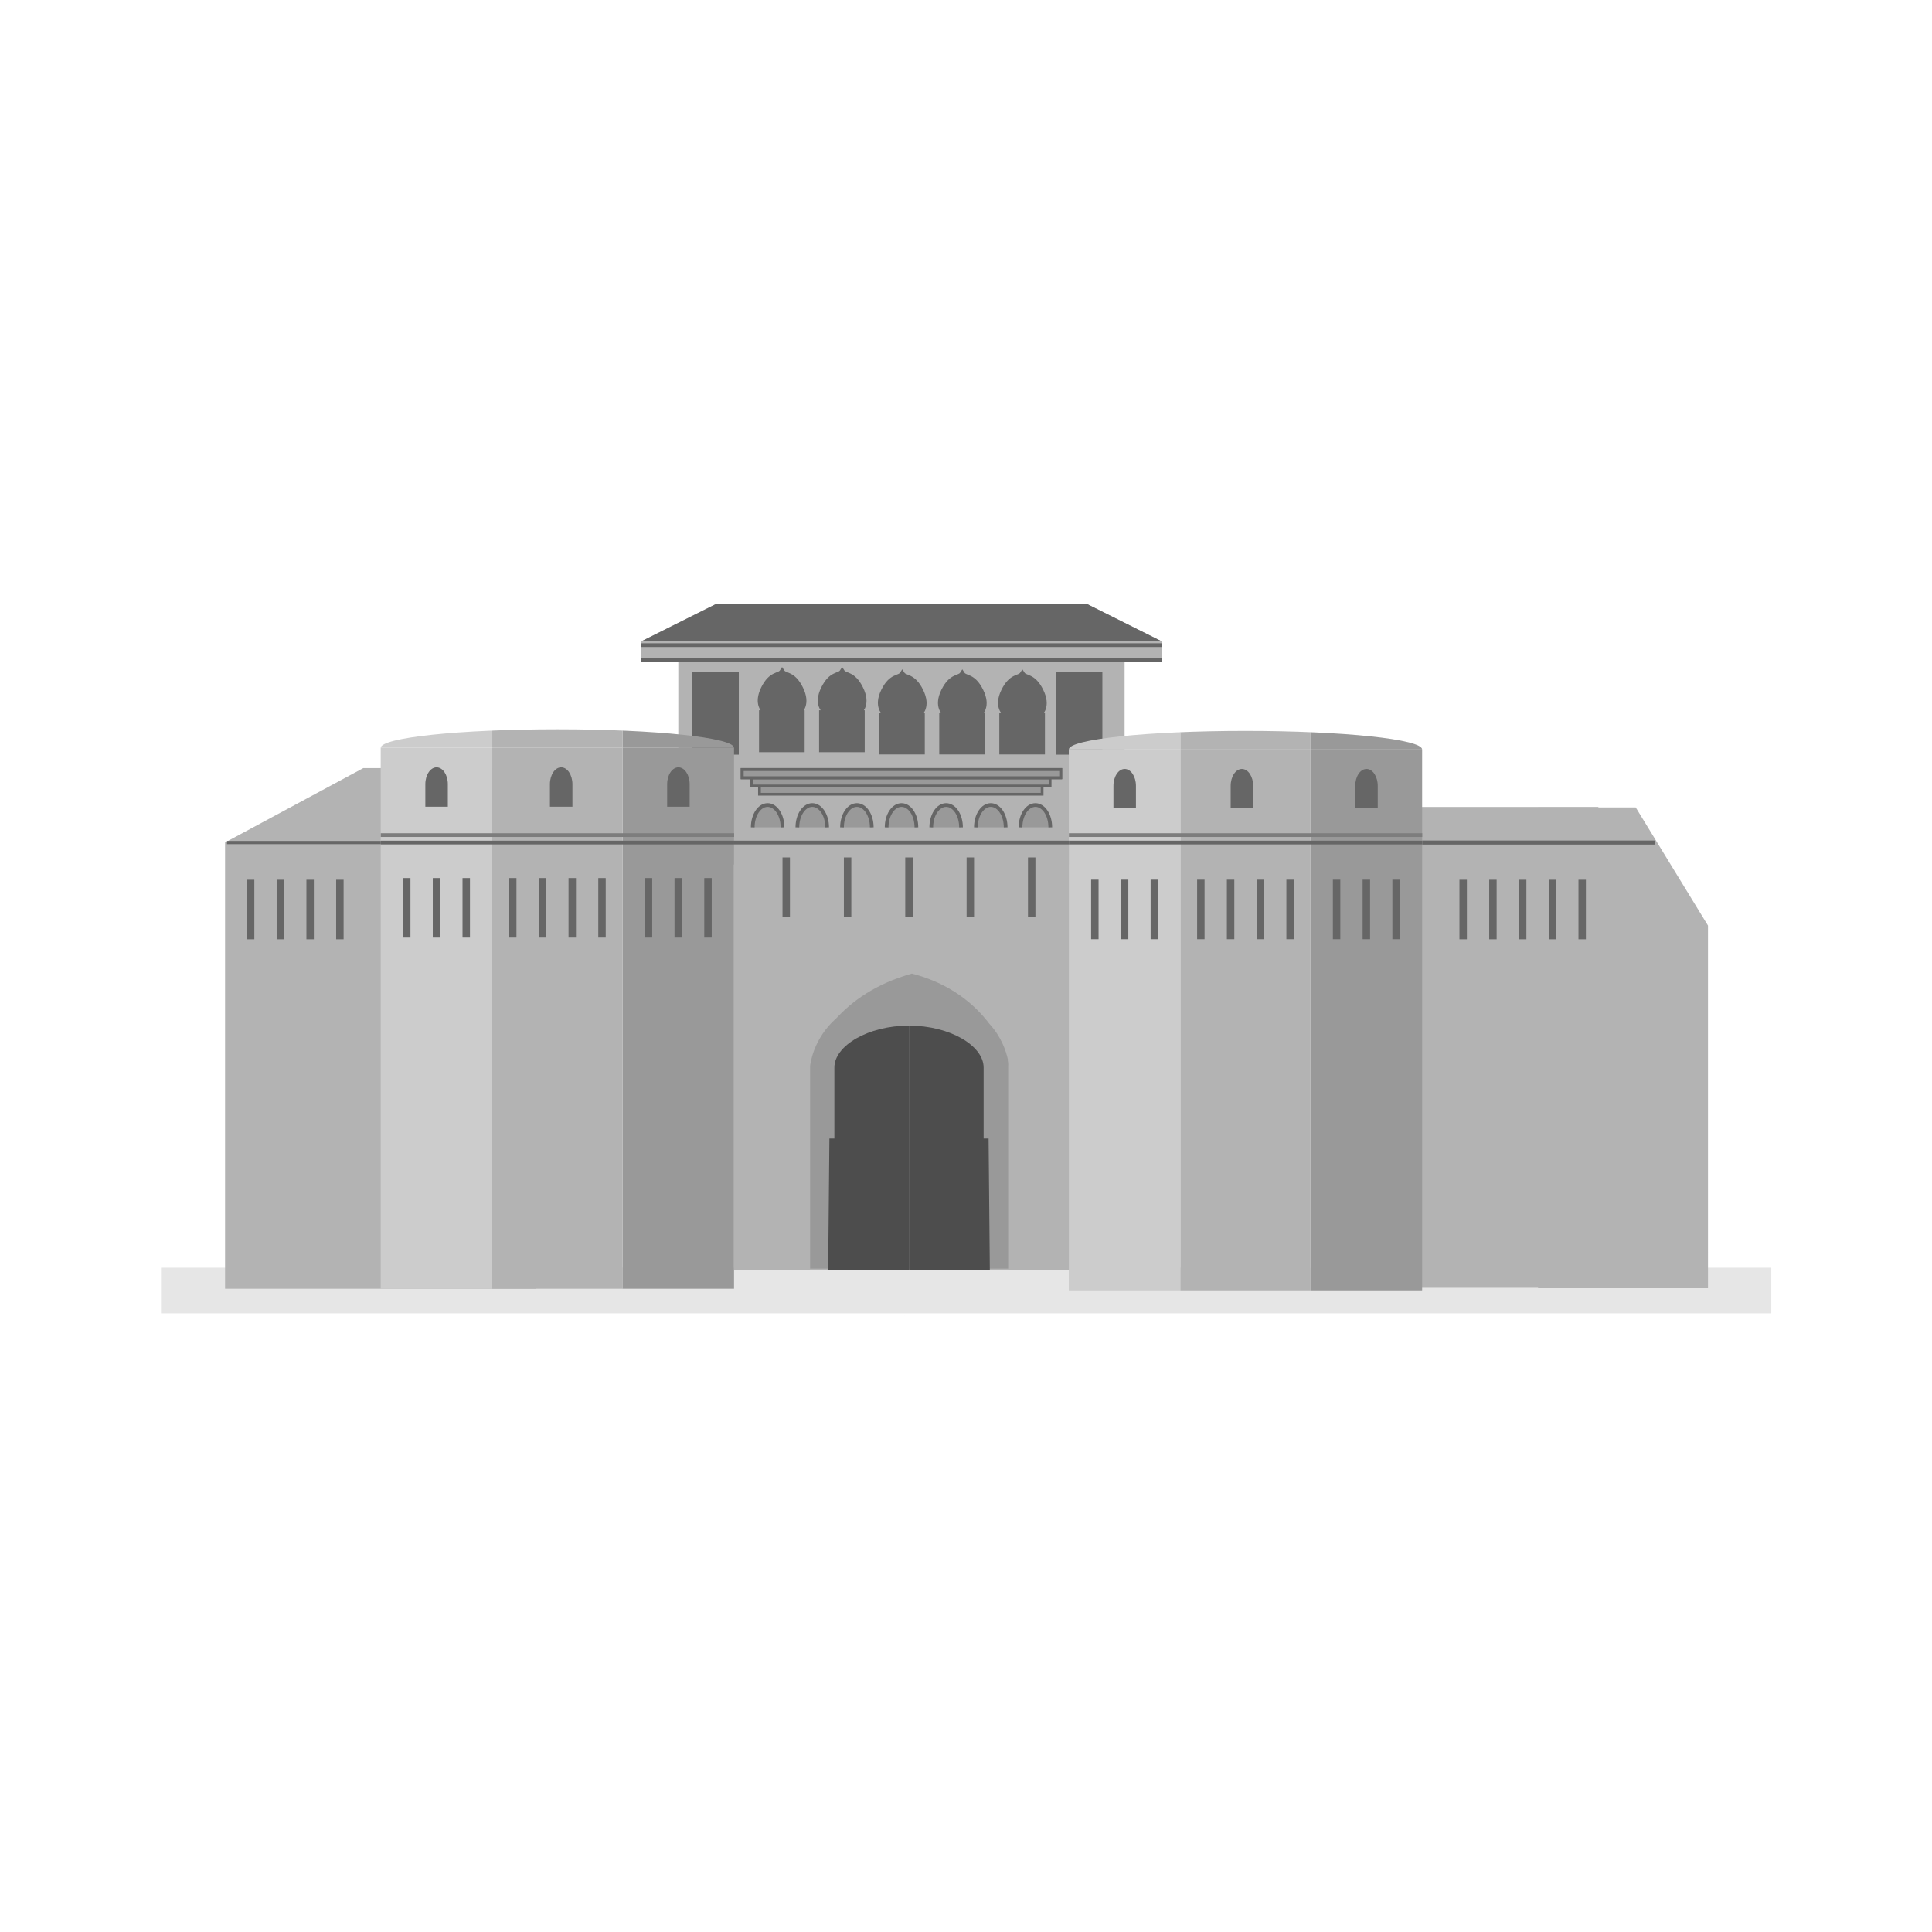 <svg:svg xmlns:dc="http://purl.org/dc/elements/1.1/" xmlns:ns1="http://sodipodi.sourceforge.net/DTD/sodipodi-0.dtd" xmlns:ns2="http://www.inkscape.org/namespaces/inkscape" xmlns:ns4="http://creativecommons.org/ns#" xmlns:rdf="http://www.w3.org/1999/02/22-rdf-syntax-ns#" xmlns:svg="http://www.w3.org/2000/svg" height="1013.565" id="svg3299" version="1.1" viewBox="-56.783 -271.342 1013.565 1013.565" width="1013.565" ns1:docname="New document 2" ns2:version="0.48.5 r10040">
  <svg:title id="title4561">Shaniwar Wada</svg:title>
  <svg:defs id="defs3301">
    <svg:clipPath clipPathUnits="userSpaceOnUse" id="clipPath4343">
      <svg:path d="M 185,98.5 C 185,97.119 174.367,96 161.25,96 148.133,96 137.5,97.119 137.5,98.5" id="path4345" style="fill:none;stroke:#000000;stroke-width:0.5;stroke-miterlimit:4;stroke-opacity:1" ns1:nodetypes="csc" ns2:connector-curvature="0" />
    </svg:clipPath>
    <svg:clipPath clipPathUnits="userSpaceOnUse" id="clipPath4343-9">
      <svg:path d="M 185,98.5 C 185,97.119 174.367,96 161.25,96 148.133,96 137.5,97.119 137.5,98.5" id="path4345-4" style="fill:none;stroke:#000000;stroke-width:0.5;stroke-miterlimit:4;stroke-opacity:1" ns1:nodetypes="csc" ns2:connector-curvature="0" />
    </svg:clipPath>
    <svg:clipPath clipPathUnits="userSpaceOnUse" id="clipPath4595">
      <svg:path d="m 18,111 12,-10 15,0 0,70 -27,0 0,-60" id="path4597" style="fill:none;stroke:#000000;stroke-width:0.5;stroke-linecap:butt;stroke-linejoin:miter;stroke-miterlimit:4;stroke-opacity:1;stroke-dasharray:none" ns2:connector-curvature="0" />
    </svg:clipPath>
    <svg:clipPath clipPathUnits="userSpaceOnUse" id="clipPath4673">
      <svg:path d="m 90,76 50,0 10,5 0,2.5 -5,0 0,27.5 -60,0 0,-27.5 -5,0 0,-2.5 z" id="path4675" style="fill:none;stroke:#000000;stroke-width:0.5;stroke-linecap:butt;stroke-linejoin:miter;stroke-miterlimit:4;stroke-opacity:1;stroke-dasharray:none" ns2:connector-curvature="0" />
    </svg:clipPath>
  </svg:defs>
  <ns1:namedview bordercolor="#666666" borderopacity="1.0" id="base" pagecolor="#ffffff" showgrid="false" ns2:current-layer="layer1" ns2:cx="414.28571" ns2:cy="336.73676" ns2:document-units="px" ns2:object-nodes="false" ns2:pageopacity="0.0" ns2:pageshadow="2" ns2:snap-nodes="true" ns2:window-height="719" ns2:window-maximized="1" ns2:window-width="1366" ns2:window-x="0" ns2:window-y="0" ns2:zoom="0.49497475" />
  <svg:g id="layer1" transform="translate(0,-552.362)" ns2:groupmode="layer" ns2:label="Layer 1">
    <svg:g id="g4442" style="opacity:1" transform="matrix(0.927,0,0,0.927,33.746,217.877)">
      <svg:rect height="25.802" id="rect4440" style="fill:#e6e6e6;fill-opacity:1;stroke:none" width="911.308" x="-6.544" y="785.567" />
      <svg:g id="g4327" transform="matrix(1.6,0,0,1.6,-314.09,-99.512)">
        <svg:path d="m 713.842,390.362 c -459.506,319.47 -229.753,159.735 0,0 z m 25.559,41.789 -13.666,-22.336 -11.893,-19.453 -34.552,0 0,170.079 60.111,0 z" id="path4034" style="fill:#b3b3b3;fill-opacity:1;stroke:none" ns1:nodetypes="ccccccccc" ns2:connector-curvature="0" />
        <svg:rect height="170.086" id="rect3886" style="fill:#b3b3b3;fill-opacity:1;stroke:none" width="75.727" x="624.909" y="390.196" />
        <svg:rect clip-path="url(#clipPath4673)" height="35" id="rect4671" style="fill:#b3b3b3;fill-opacity:1;stroke:none" transform="matrix(2.631,0,0,2.631,151.556,118.514)" width="70" x="80" y="76" ns2:export-filename="/Users/loviniltra/Desktop/pune1.png" ns2:export-xdpi="300" ns2:export-ydpi="300" />
        <svg:rect height="27.957" id="rect4659" style="fill:#666666;stroke:#666666;stroke-width:1.316;stroke-miterlimit:4;stroke-opacity:1;stroke-dasharray:none" width="15.13" x="380.801" y="343.087" ns2:export-filename="/Users/loviniltra/Desktop/pune1.png" ns2:export-xdpi="300" ns2:export-ydpi="300" />
        <svg:rect clip-path="url(#clipPath4595)" height="70" id="rect4501" style="fill:#b3b3b3;fill-opacity:1;stroke:none" transform="matrix(4.075,0,0,2.631,141.53,110.716)" width="27" x="18" y="101" ns2:export-filename="/Users/loviniltra/Desktop/pune1.png" ns2:export-xdpi="300" ns2:export-ydpi="300" />
        <svg:g id="g4315-7" transform="matrix(2.631,0,0,2.631,-91.832,110.145)" ns2:export-filename="/Users/loviniltra/Desktop/pune1.png" ns2:export-xdpi="300" ns2:export-ydpi="300">
          <svg:rect height="72.717" id="rect5477-7-7" style="fill:#999999;fill-opacity:1;stroke:none" width="15" x="170" y="98.5" />
          <svg:rect height="72.717" id="rect3274-7-6" style="fill:#cccccc;fill-opacity:1;stroke:none" width="15" x="137.5" y="98.5" />
          <svg:rect height="72.717" id="rect3276-9-4" style="fill:#b3b3b3;fill-opacity:1;stroke:none" width="17.5" x="152.5" y="98.5" />
          <svg:g clip-path="url(#clipPath4343-9)" id="g4338-2">
            <svg:rect height="76.368" id="rect5477-7-30-7" style="fill:#999999;fill-opacity:1;stroke:none" width="15" x="170" y="94.849" />
            <svg:rect height="76.368" id="rect3274-7-7-1" style="fill:#cccccc;fill-opacity:1;stroke:none" width="15" x="137.5" y="94.849" />
            <svg:rect height="76.368" id="rect3276-9-5-8" style="fill:#b3b3b3;fill-opacity:1;stroke:none" width="17.5" x="152.5" y="94.849" />
          </svg:g>
        </svg:g>
        <svg:g id="g4164-4" transform="matrix(2.631,0,0,2.631,-89.201,110.145)" ns2:export-filename="/Users/loviniltra/Desktop/pune1.png" ns2:export-xdpi="300" ns2:export-ydpi="300">
          <svg:path d="m 180,116 1,0 0,8 -1,0 z" id="path3886-4-3" style="fill:#666666;fill-opacity:1;stroke:none" ns2:connector-curvature="0" />
          <svg:path d="m 172,116 1,0 0,8 -1,0 z" id="path3890-0-3" style="fill:#666666;fill-opacity:1;stroke:none" ns2:connector-curvature="0" />
          <svg:path d="m 176,116 1,0 0,8 -1,0 z" id="path3904-6-58" style="fill:#666666;fill-opacity:1;stroke:none" ns2:connector-curvature="0" />
        </svg:g>
        <svg:g id="g4174-8" transform="matrix(2.631,0,0,2.631,-95.121,110.145)" ns2:export-filename="/Users/loviniltra/Desktop/pune1.png" ns2:export-xdpi="300" ns2:export-ydpi="300">
          <svg:path d="m 168,116 1,0 0,8 -1,0 z" id="path3894-43-4" style="fill:#666666;fill-opacity:1;stroke:none" ns2:connector-curvature="0" />
          <svg:path d="m 164,116 1,0 0,8 -1,0 z" id="path3906-2-6" style="fill:#666666;fill-opacity:1;stroke:none" ns2:connector-curvature="0" />
          <svg:path d="m 160,116 1,0 0,8 -1,0 z" id="path4308-6" style="fill:#666666;fill-opacity:1;stroke:none" ns2:connector-curvature="0" />
          <svg:path d="m 156,116 1,0 0,8 -1,0 z" id="path4314-5" style="fill:#666666;fill-opacity:1;stroke:none" ns2:connector-curvature="0" />
        </svg:g>
        <svg:g id="g4169-1" transform="matrix(2.631,0,0,2.631,-101.042,110.145)" ns2:export-filename="/Users/loviniltra/Desktop/pune1.png" ns2:export-xdpi="300" ns2:export-ydpi="300">
          <svg:path d="m 152,116 1,0 0,8 -1,0 z" id="path4310-3" style="fill:#666666;fill-opacity:1;stroke:none" ns2:connector-curvature="0" />
          <svg:path d="m 148,116 1,0 0,8 -1,0 z" id="path4312-3" style="fill:#666666;fill-opacity:1;stroke:none" ns2:connector-curvature="0" />
          <svg:path d="m 144,116 1,0 0,8 -1,0 z" id="path4316-0" style="fill:#666666;fill-opacity:1;stroke:none" ns2:connector-curvature="0" />
        </svg:g>
        <svg:path d="m 333.761,376.181 c -2.198,0 -3.98,2.673 -3.98,5.97 l 0,7.959 7.959,0 0,-7.959 c 0,-3.297 -1.782,-5.97 -3.98,-5.97 z" id="path4078-2-13" style="fill:#666666;fill-opacity:1;stroke:none" ns2:connector-curvature="0" ns2:export-filename="/Users/loviniltra/Desktop/pune1.png" ns2:export-xdpi="300" ns2:export-ydpi="300" />
        <svg:path d="m 375.226,376.181 c -2.198,0 -3.98,2.673 -3.98,5.97 l 0,7.959 7.959,0 0,-7.959 c 0,-3.297 -1.782,-5.97 -3.98,-5.97 z" id="path3369-2" style="fill:#666666;fill-opacity:1;stroke:none" ns2:connector-curvature="0" ns2:export-filename="/Users/loviniltra/Desktop/pune1.png" ns2:export-xdpi="300" ns2:export-ydpi="300" />
        <svg:path d="m 289.696,376.181 c -2.198,0 -3.98,2.673 -3.98,5.97 l 0,7.959 7.959,0 0,-7.959 c 0,-3.297 -1.782,-5.97 -3.98,-5.97 z" id="path3385-3" style="fill:#666666;fill-opacity:1;stroke:none" ns2:connector-curvature="0" ns2:export-filename="/Users/loviniltra/Desktop/pune1.png" ns2:export-xdpi="300" ns2:export-ydpi="300" />
        <svg:rect height="27.957" id="rect4661" style="fill:#666666;stroke:#666666;stroke-width:1.316;stroke-miterlimit:4;stroke-opacity:1;stroke-dasharray:none" width="15.13" x="509.403" y="343.087" ns2:export-filename="/Users/loviniltra/Desktop/pune1.png" ns2:export-xdpi="300" ns2:export-ydpi="300" />
        <svg:g id="g4315" transform="matrix(2.631,0,0,2.631,151.556,110.716)" ns2:export-filename="/Users/loviniltra/Desktop/pune1.png" ns2:export-xdpi="300" ns2:export-ydpi="300">
          <svg:rect height="72.717" id="rect5477-7" style="fill:#999999;fill-opacity:1;stroke:none" width="15" x="170" y="98.5" />
          <svg:rect height="72.717" id="rect3274-7" style="fill:#cccccc;fill-opacity:1;stroke:none" width="15" x="137.5" y="98.5" />
          <svg:rect height="72.717" id="rect3276-9" style="fill:#b3b3b3;fill-opacity:1;stroke:none" width="17.5" x="152.5" y="98.5" />
          <svg:g clip-path="url(#clipPath4343)" id="g4338">
            <svg:rect height="76.368" id="rect5477-7-30" style="fill:#999999;fill-opacity:1;stroke:none" width="15" x="170" y="94.849" />
            <svg:rect height="76.368" id="rect3274-7-7" style="fill:#cccccc;fill-opacity:1;stroke:none" width="15" x="137.5" y="94.849" />
            <svg:rect height="76.368" id="rect3276-9-5" style="fill:#b3b3b3;fill-opacity:1;stroke:none" width="17.5" x="152.5" y="94.849" />
          </svg:g>
        </svg:g>
        <svg:rect height="151.296" id="rect4509" style="fill:#b3b3b3;fill-opacity:1;stroke:none" width="118.405" x="394.944" y="402.782" ns2:export-filename="/Users/loviniltra/Desktop/pune1.png" ns2:export-xdpi="300" ns2:export-ydpi="300" />
        <svg:path d="m 638.333,402.782 82.416,0" id="path3789" style="fill:none;stroke:#666666;stroke-width:1.417;stroke-linecap:butt;stroke-linejoin:miter;stroke-miterlimit:4;stroke-opacity:1;stroke-dasharray:none" ns1:nodetypes="cc" ns2:connector-curvature="0" ns2:export-filename="/Users/loviniltra/Desktop/pune1.png" ns2:export-xdpi="300" ns2:export-ydpi="300" />
        <svg:path d="m 693.589,415.939 2.631,0 0,21.05 -2.631,0 z" id="path3886" style="fill:#666666;fill-opacity:1;stroke:none" ns2:connector-curvature="0" ns2:export-filename="/Users/loviniltra/Desktop/pune1.png" ns2:export-xdpi="300" ns2:export-ydpi="300" />
        <svg:path d="m 672.539,415.939 2.631,0 0,21.05 -2.631,0 z" id="path3890" style="fill:#666666;fill-opacity:1;stroke:none" ns2:connector-curvature="0" ns2:export-filename="/Users/loviniltra/Desktop/pune1.png" ns2:export-xdpi="300" ns2:export-ydpi="300" />
        <svg:path d="m 662.014,415.939 2.631,0 0,21.05 -2.631,0 z" id="path3894" style="fill:#666666;fill-opacity:1;stroke:none" ns2:connector-curvature="0" ns2:export-filename="/Users/loviniltra/Desktop/pune1.png" ns2:export-xdpi="300" ns2:export-ydpi="300" />
        <svg:path d="m 683.064,415.939 2.631,0 0,21.05 -2.631,0 z" id="path3904" style="fill:#666666;fill-opacity:1;stroke:none" ns2:connector-curvature="0" ns2:export-filename="/Users/loviniltra/Desktop/pune1.png" ns2:export-xdpi="300" ns2:export-ydpi="300" />
        <svg:path d="m 651.489,415.939 2.631,0 0,21.05 -2.631,0 z" id="path3906" style="fill:#666666;fill-opacity:1;stroke:none" ns2:connector-curvature="0" ns2:export-filename="/Users/loviniltra/Desktop/pune1.png" ns2:export-xdpi="300" ns2:export-ydpi="300" />
        <svg:path d="m 254.174,415.939 2.631,0 0,21.05 -2.631,0 z" id="path3886-6" style="fill:#666666;fill-opacity:1;stroke:none" ns2:connector-curvature="0" ns2:export-filename="/Users/loviniltra/Desktop/pune1.png" ns2:export-xdpi="300" ns2:export-ydpi="300" />
        <svg:path d="m 233.124,415.939 2.631,0 0,21.05 -2.631,0 z" id="path3890-8" style="fill:#666666;fill-opacity:1;stroke:none" ns2:connector-curvature="0" ns2:export-filename="/Users/loviniltra/Desktop/pune1.png" ns2:export-xdpi="300" ns2:export-ydpi="300" />
        <svg:path d="m 222.599,415.939 2.631,0 0,21.05 -2.631,0 z" id="path3894-4" style="fill:#666666;fill-opacity:1;stroke:none" ns2:connector-curvature="0" ns2:export-filename="/Users/loviniltra/Desktop/pune1.png" ns2:export-xdpi="300" ns2:export-ydpi="300" />
        <svg:path d="m 243.649,415.939 2.631,0 0,21.05 -2.631,0 z" id="path3904-4" style="fill:#666666;fill-opacity:1;stroke:none" ns2:connector-curvature="0" ns2:export-filename="/Users/loviniltra/Desktop/pune1.png" ns2:export-xdpi="300" ns2:export-ydpi="300" />
        <svg:path d="m 394.944,402.782 118.405,0" id="path3947" style="fill:none;stroke:#666666;stroke-width:1.316;stroke-linecap:butt;stroke-linejoin:miter;stroke-miterlimit:4;stroke-opacity:1;stroke-dasharray:none" ns1:nodetypes="cc" ns2:connector-curvature="0" ns2:export-filename="/Users/loviniltra/Desktop/pune1.png" ns2:export-xdpi="300" ns2:export-ydpi="300" />
        <svg:path d="m 215.569,402.782 54.393,0" id="path3949" style="fill:none;stroke:#666666;stroke-width:1.141;stroke-linecap:butt;stroke-linejoin:miter;stroke-miterlimit:4;stroke-opacity:1;stroke-dasharray:none" ns1:nodetypes="cc" ns2:connector-curvature="0" ns2:export-filename="/Users/loviniltra/Desktop/pune1.png" ns2:export-xdpi="300" ns2:export-ydpi="300" />
        <svg:path d="m 498.878,408.045 2.631,0 0,21.05 -2.631,0 z" id="path3886-6-2" style="fill:#666666;fill-opacity:1;stroke:none" ns2:connector-curvature="0" ns2:export-filename="/Users/loviniltra/Desktop/pune1.png" ns2:export-xdpi="300" ns2:export-ydpi="300" />
        <svg:path d="m 455.463,408.045 2.631,0 0,21.05 -2.631,0 z" id="path3890-8-6" style="fill:#666666;fill-opacity:1;stroke:none" ns2:connector-curvature="0" ns2:export-filename="/Users/loviniltra/Desktop/pune1.png" ns2:export-xdpi="300" ns2:export-ydpi="300" />
        <svg:path d="m 433.755,408.045 2.631,0 0,21.05 -2.631,0 z" id="path3894-4-4" style="fill:#666666;fill-opacity:1;stroke:none" ns2:connector-curvature="0" ns2:export-filename="/Users/loviniltra/Desktop/pune1.png" ns2:export-xdpi="300" ns2:export-ydpi="300" />
        <svg:path d="m 477.17,408.045 2.631,0 0,21.05 -2.631,0 z" id="path3904-4-7" style="fill:#666666;fill-opacity:1;stroke:none" ns2:connector-curvature="0" ns2:export-filename="/Users/loviniltra/Desktop/pune1.png" ns2:export-xdpi="300" ns2:export-ydpi="300" />
        <svg:path d="m 412.047,408.045 2.631,0 0,21.05 -2.631,0 z" id="path3906-5-3" style="fill:#666666;fill-opacity:1;stroke:none" ns2:connector-curvature="0" ns2:export-filename="/Users/loviniltra/Desktop/pune1.png" ns2:export-xdpi="300" ns2:export-ydpi="300" />
        <svg:g id="g3874" transform="matrix(2.631,0,0,2.631,412.218,-972.273)">
          <svg:path d="m -4.065,520.591 c 0,-1.657 0.895,-3 2,-3 1.105,0 2,1.343 2,3" id="path4010" style="fill:#999999;stroke:#666666;stroke-width:0.5;stroke-miterlimit:4;stroke-opacity:1" ns1:nodetypes="csc" ns2:connector-curvature="0" ns2:export-filename="/Users/loviniltra/Desktop/pune1.png" ns2:export-xdpi="300" ns2:export-ydpi="300" />
          <svg:path d="m 1.935,520.591 c 0,-1.657 0.895,-3 2,-3 1.105,0 2,1.343 2,3" id="path4013" style="fill:#999999;stroke:#666666;stroke-width:0.5;stroke-miterlimit:4;stroke-opacity:1" ns1:nodetypes="csc" ns2:connector-curvature="0" ns2:export-filename="/Users/loviniltra/Desktop/pune1.png" ns2:export-xdpi="300" ns2:export-ydpi="300" />
          <svg:path d="m 7.935,520.591 c 0,-1.657 0.895,-3 2,-3 1.105,0 2,1.343 2,3" id="path4015" style="fill:#999999;stroke:#666666;stroke-width:0.5;stroke-miterlimit:4;stroke-opacity:1" ns1:nodetypes="csc" ns2:connector-curvature="0" ns2:export-filename="/Users/loviniltra/Desktop/pune1.png" ns2:export-xdpi="300" ns2:export-ydpi="300" />
          <svg:path d="m 13.935,520.591 c 0,-1.657 0.895,-3 2,-3 1.105,0 2,1.343 2,3" id="path4017" style="fill:#999999;stroke:#666666;stroke-width:0.5;stroke-miterlimit:4;stroke-opacity:1" ns1:nodetypes="csc" ns2:connector-curvature="0" ns2:export-filename="/Users/loviniltra/Desktop/pune1.png" ns2:export-xdpi="300" ns2:export-ydpi="300" />
          <svg:path d="m 19.935,520.591 c 0,-1.657 0.895,-3 2,-3 1.105,0 2,1.343 2,3" id="path4019" style="fill:#999999;stroke:#666666;stroke-width:0.5;stroke-miterlimit:4;stroke-opacity:1" ns1:nodetypes="csc" ns2:connector-curvature="0" ns2:export-filename="/Users/loviniltra/Desktop/pune1.png" ns2:export-xdpi="300" ns2:export-ydpi="300" />
          <svg:path d="m 25.935,520.591 c 0,-1.657 0.895,-3 2,-3 1.105,0 2,1.343 2,3" id="path4021" style="fill:#999999;stroke:#666666;stroke-width:0.5;stroke-miterlimit:4;stroke-opacity:1" ns1:nodetypes="csc" ns2:connector-curvature="0" ns2:export-filename="/Users/loviniltra/Desktop/pune1.png" ns2:export-xdpi="300" ns2:export-ydpi="300" />
          <svg:path d="m 31.935,520.591 c 0,-1.657 0.895,-3 2,-3 1.105,0 2,1.343 2,3" id="path4023" style="fill:#999999;stroke:#666666;stroke-width:0.5;stroke-miterlimit:4;stroke-opacity:1" ns1:nodetypes="csc" ns2:connector-curvature="0" ns2:export-filename="/Users/loviniltra/Desktop/pune1.png" ns2:export-xdpi="300" ns2:export-ydpi="300" />
        </svg:g>
        <svg:path d="m 362.054,332.959 184.186,0" id="path4104" style="fill:none;stroke:#666666;stroke-width:1.316;stroke-linecap:butt;stroke-linejoin:miter;stroke-miterlimit:4;stroke-opacity:1;stroke-dasharray:none" ns2:connector-curvature="0" ns2:export-filename="/Users/loviniltra/Desktop/pune1.png" ns2:export-xdpi="300" ns2:export-ydpi="300" />
        <svg:path d="m 362.054,338.221 184.186,0" id="path4106" style="fill:none;stroke:#666666;stroke-width:1.316;stroke-linecap:butt;stroke-linejoin:miter;stroke-miterlimit:4;stroke-opacity:1;stroke-dasharray:none" ns2:connector-curvature="0" ns2:export-filename="/Users/loviniltra/Desktop/pune1.png" ns2:export-xdpi="300" ns2:export-ydpi="300" />
        <svg:g id="g4164" transform="matrix(2.631,0,0,2.631,154.187,110.716)" ns2:export-filename="/Users/loviniltra/Desktop/pune1.png" ns2:export-xdpi="300" ns2:export-ydpi="300">
          <svg:path d="m 180,116 1,0 0,8 -1,0 z" id="path3886-4" style="fill:#666666;fill-opacity:1;stroke:none" ns2:connector-curvature="0" />
          <svg:path d="m 172,116 1,0 0,8 -1,0 z" id="path3890-0" style="fill:#666666;fill-opacity:1;stroke:none" ns2:connector-curvature="0" />
          <svg:path d="m 176,116 1,0 0,8 -1,0 z" id="path3904-6" style="fill:#666666;fill-opacity:1;stroke:none" ns2:connector-curvature="0" />
        </svg:g>
        <svg:g id="g4174" transform="matrix(2.631,0,0,2.631,148.267,110.716)" ns2:export-filename="/Users/loviniltra/Desktop/pune1.png" ns2:export-xdpi="300" ns2:export-ydpi="300">
          <svg:path d="m 168,116 1,0 0,8 -1,0 z" id="path3894-43" style="fill:#666666;fill-opacity:1;stroke:none" ns2:connector-curvature="0" />
          <svg:path d="m 164,116 1,0 0,8 -1,0 z" id="path3906-2" style="fill:#666666;fill-opacity:1;stroke:none" ns2:connector-curvature="0" />
          <svg:path d="m 160,116 1,0 0,8 -1,0 z" id="path4308" style="fill:#666666;fill-opacity:1;stroke:none" ns2:connector-curvature="0" />
          <svg:path d="m 156,116 1,0 0,8 -1,0 z" id="path4314" style="fill:#666666;fill-opacity:1;stroke:none" ns2:connector-curvature="0" />
        </svg:g>
        <svg:g id="g4169" transform="matrix(2.631,0,0,2.631,142.347,110.716)" ns2:export-filename="/Users/loviniltra/Desktop/pune1.png" ns2:export-xdpi="300" ns2:export-ydpi="300">
          <svg:path d="m 152,116 1,0 0,8 -1,0 z" id="path4310" style="fill:#666666;fill-opacity:1;stroke:none" ns2:connector-curvature="0" />
          <svg:path d="m 148,116 1,0 0,8 -1,0 z" id="path4312" style="fill:#666666;fill-opacity:1;stroke:none" ns2:connector-curvature="0" />
          <svg:path d="m 144,116 1,0 0,8 -1,0 z" id="path4316" style="fill:#666666;fill-opacity:1;stroke:none" ns2:connector-curvature="0" />
        </svg:g>
        <svg:path d="m 513.35,402.782 124.983,0" id="path4369" style="fill:none;stroke:#666666;stroke-width:1.316;stroke-linecap:butt;stroke-linejoin:miter;stroke-miterlimit:4;stroke-opacity:1;stroke-dasharray:none" ns2:connector-curvature="0" ns2:export-filename="/Users/loviniltra/Desktop/pune1.png" ns2:export-xdpi="300" ns2:export-ydpi="300" />
        <svg:path d="m 269.961,402.782 124.983,0" id="path4369-5" style="fill:none;stroke:#666666;stroke-width:1.316;stroke-linecap:butt;stroke-linejoin:miter;stroke-miterlimit:4;stroke-opacity:1;stroke-dasharray:none" ns2:connector-curvature="0" ns2:export-filename="/Users/loviniltra/Desktop/pune1.png" ns2:export-xdpi="300" ns2:export-ydpi="300" />
        <svg:path d="m 269.961,400.151 124.983,0" id="path4389" style="fill:none;stroke:#7d7d7d;stroke-width:1.316;stroke-linecap:butt;stroke-linejoin:miter;stroke-miterlimit:4;stroke-opacity:1;stroke-dasharray:none" ns2:connector-curvature="0" ns2:export-filename="/Users/loviniltra/Desktop/pune1.png" ns2:export-xdpi="300" ns2:export-ydpi="300" />
        <svg:path d="m 513.35,400.151 124.983,0" id="path4389-6" style="fill:#b3b3b3;stroke:#7d7d7d;stroke-width:1.316;stroke-linecap:butt;stroke-linejoin:miter;stroke-miterlimit:4;stroke-opacity:1;stroke-dasharray:none" ns2:connector-curvature="0" ns2:export-filename="/Users/loviniltra/Desktop/pune1.png" ns2:export-xdpi="300" ns2:export-ydpi="300" />
        <svg:g id="g3840" transform="matrix(2.631,0,0,2.631,412.218,-968.335)">
          <svg:g id="g78" style="fill:#999999" transform="matrix(0.185,0,0,-0.124,29.812,611.31)" ns2:export-filename="/Users/loviniltra/Desktop/pune1.png" ns2:export-xdpi="300" ns2:export-ydpi="300">
            <svg:path d="m -67.465,585.123 c -26.649,-11.18 -43.582,-30.206 -54.78,-48.235 -17.434,-22.683 -19.193,-51.83 -19.193,-51.83 l 0,-3.895 0,-216.009 71.974,0 71.974,0 0,216.009 0,3.895 c 0,0 0.234,2.657 -0.4,6.891 0,0 0.2,-0.003 0.2,0 -1.313,8.731 -4.592,24.494 -13.595,38.948 -10.373,20.451 -27.826,43.26 -56.18,54.227 z" id="path80" style="fill:#999999;fill-opacity:1;fill-rule:nonzero;stroke:none" ns2:connector-curvature="0" />
          </svg:g>
        </svg:g>
        <svg:path d="m 574.55,376.753 c -2.198,0 -3.98,2.673 -3.98,5.97 l 0,7.959 7.959,0 0,-7.959 c 0,-3.297 -1.782,-5.97 -3.98,-5.97 z" id="path4078-2" style="fill:#666666;fill-opacity:1;stroke:none" ns2:connector-curvature="0" ns2:export-filename="/Users/loviniltra/Desktop/pune1.png" ns2:export-xdpi="300" ns2:export-ydpi="300" />
        <svg:path d="m 618.614,376.753 c -2.198,0 -3.98,2.673 -3.98,5.97 l 0,7.959 7.959,0 0,-7.959 c 0,-3.297 -1.782,-5.97 -3.98,-5.97 z" id="path3369" style="fill:#666666;fill-opacity:1;stroke:none" ns2:connector-curvature="0" ns2:export-filename="/Users/loviniltra/Desktop/pune1.png" ns2:export-xdpi="300" ns2:export-ydpi="300" />
        <svg:path d="m 533.085,376.753 c -2.198,0 -3.98,2.673 -3.98,5.97 l 0,7.959 7.959,0 0,-7.959 c 0,-3.297 -1.782,-5.97 -3.98,-5.97 z" id="path3385" style="fill:#666666;fill-opacity:1;stroke:none" ns2:connector-curvature="0" ns2:export-filename="/Users/loviniltra/Desktop/pune1.png" ns2:export-xdpi="300" ns2:export-ydpi="300" />
        <svg:g id="g3851" style="fill:#666666" transform="matrix(2.552,0,0,2.552,415.014,-924.46)">
          <svg:g id="g38" style="fill:#666666;stroke:#666666;stroke-width:13.978;stroke-miterlimit:4;stroke-opacity:1;stroke-dasharray:none" transform="matrix(0.051,0,0,-0.057,1.247,501.807)" ns2:export-filename="/Users/loviniltra/Desktop/pune1.png" ns2:export-xdpi="300" ns2:export-ydpi="300">
            <svg:path d="m 0,0 c 0,0 22.812,15.529 2.121,53.123 -20.95,38.063 -42.351,29.62 -50.508,41.047 -8.156,-11.427 -29.78,-2.968 -50.73,-41.031 -20.692,-37.594 3.104,-53.141 3.104,-53.141 l 0.124,-5.817 -8.181,0 0,-88 55.08,0 54.92,0 0,88 -6.053,0 L 0,0 z" id="path40" style="fill:#666666;stroke:#666666;stroke-width:13.978;stroke-miterlimit:4;stroke-opacity:1;stroke-dasharray:none" ns2:connector-curvature="0" />
          </svg:g>
          <svg:g id="g4639" style="fill:#666666;stroke:#666666;stroke-width:13.978;stroke-miterlimit:4;stroke-opacity:1;stroke-dasharray:none" transform="matrix(0.051,0,0,-0.057,9.574,501.807)" ns2:export-filename="/Users/loviniltra/Desktop/pune1.png" ns2:export-xdpi="300" ns2:export-ydpi="300">
            <svg:path d="m 0,0 c 0,0 22.812,15.529 2.121,53.123 -20.95,38.063 -42.351,29.62 -50.508,41.047 -8.156,-11.427 -29.78,-2.968 -50.73,-41.031 -20.692,-37.594 3.104,-53.141 3.104,-53.141 l 0.124,-5.817 -8.181,0 0,-88 55.08,0 54.92,0 0,88 -6.053,0 L 0,0 z" id="path4641" style="fill:#666666;stroke:#666666;stroke-width:13.978;stroke-miterlimit:4;stroke-opacity:1;stroke-dasharray:none" ns2:connector-curvature="0" />
          </svg:g>
          <svg:g id="g4643" style="fill:#666666;stroke:#666666;stroke-width:13.978;stroke-miterlimit:4;stroke-opacity:1;stroke-dasharray:none" transform="matrix(0.051,0,0,-0.057,17.9,502.126)" ns2:export-filename="/Users/loviniltra/Desktop/pune1.png" ns2:export-xdpi="300" ns2:export-ydpi="300">
            <svg:path d="m 0,0 c 0,0 22.812,15.529 2.121,53.123 -20.95,38.063 -42.351,29.62 -50.508,41.047 -8.156,-11.427 -29.78,-2.968 -50.73,-41.031 -20.692,-37.594 3.104,-53.141 3.104,-53.141 l 0.124,-5.817 -8.181,0 0,-88 55.08,0 54.92,0 0,88 -6.053,0 L 0,0 z" id="path4645" style="fill:#666666;stroke:#666666;stroke-width:13.978;stroke-miterlimit:4;stroke-opacity:1;stroke-dasharray:none" ns2:connector-curvature="0" />
          </svg:g>
          <svg:g id="g4647" style="fill:#666666;stroke:#666666;stroke-width:13.978;stroke-miterlimit:4;stroke-opacity:1;stroke-dasharray:none" transform="matrix(0.051,0,0,-0.057,26.227,502.126)" ns2:export-filename="/Users/loviniltra/Desktop/pune1.png" ns2:export-xdpi="300" ns2:export-ydpi="300">
            <svg:path d="m 0,0 c 0,0 22.812,15.529 2.121,53.123 -20.95,38.063 -42.351,29.62 -50.508,41.047 -8.156,-11.427 -29.78,-2.968 -50.73,-41.031 -20.692,-37.594 3.104,-53.141 3.104,-53.141 l 0.124,-5.817 -8.181,0 0,-88 55.08,0 54.92,0 0,88 -6.053,0 L 0,0 z" id="path4649" style="fill:#666666;stroke:#666666;stroke-width:13.978;stroke-miterlimit:4;stroke-opacity:1;stroke-dasharray:none" ns2:connector-curvature="0" />
          </svg:g>
          <svg:g id="g4651" style="fill:#666666;stroke:#666666;stroke-width:13.978;stroke-miterlimit:4;stroke-opacity:1;stroke-dasharray:none" transform="matrix(0.051,0,0,-0.057,34.553,502.126)" ns2:export-filename="/Users/loviniltra/Desktop/pune1.png" ns2:export-xdpi="300" ns2:export-ydpi="300">
            <svg:path d="m 0,0 c 0,0 22.812,15.529 2.121,53.123 -20.95,38.063 -42.351,29.62 -50.508,41.047 -8.156,-11.427 -29.78,-2.968 -50.73,-41.031 -20.692,-37.594 3.104,-53.141 3.104,-53.141 l 0.124,-5.817 -8.181,0 0,-88 55.08,0 54.92,0 0,88 -6.053,0 L 0,0 z" id="path4653" style="fill:#666666;stroke:#666666;stroke-width:13.978;stroke-miterlimit:4;stroke-opacity:1;stroke-dasharray:none" ns2:connector-curvature="0" />
          </svg:g>
        </svg:g>
        <svg:g id="g4708" style="fill:#999999;stroke:#666666;stroke-opacity:1" transform="matrix(2.631,0,0,-2.631,151.324,652.554)" ns2:export-filename="/Users/loviniltra/Desktop/pune1.png" ns2:export-xdpi="300" ns2:export-ydpi="300">
          <svg:g id="g3867" style="fill:#999999" transform="translate(0,2.964)">
            <svg:g id="g4703" style="fill:#999999;stroke:#666666;stroke-opacity:1" transform="matrix(1,0,0,-1,1.4913431e-7,202.465)" ns2:export-filename="/Users/loviniltra/Desktop/pune1.png" ns2:export-xdpi="300" ns2:export-ydpi="300">
              <svg:rect height="1.101" id="rect4006" ry="0" style="fill:#999999;stroke:#666666;stroke-width:0.371;stroke-miterlimit:4;stroke-opacity:1;stroke-dasharray:none" width="38" x="96" y="102.899" />
              <svg:rect height="1.101" id="rect4699" ry="0" style="fill:#999999;stroke:#666666;stroke-width:0.381;stroke-miterlimit:4;stroke-opacity:1;stroke-dasharray:none" width="40.139" x="94.931" y="101.791" />
              <svg:rect height="1.101" id="rect4701" ry="0" style="fill:#999999;stroke:#666666;stroke-width:0.394;stroke-miterlimit:4;stroke-opacity:1;stroke-dasharray:none" width="42.818" x="93.679" y="100.682" />
            </svg:g>
            <svg:rect height="1.101" id="rect4714" ry="0" style="fill:#999999;stroke:#666666;stroke-width:0.394;stroke-miterlimit:4;stroke-opacity:1;stroke-dasharray:none" width="42.818" x="93.679" y="100.682" />
          </svg:g>
        </svg:g>
        <svg:path d="m 388.366,318.487 -26.312,13.156 184.186,0 -26.312,-13.156 -131.561,0 z" id="path4716" style="fill:#666666;fill-opacity:1;stroke:none" ns2:connector-curvature="0" ns2:export-filename="/Users/loviniltra/Desktop/pune1.png" ns2:export-xdpi="300" ns2:export-ydpi="300" />
        <svg:g id="g4679" transform="matrix(4.1,0,0,3.1,-11.085,31.596)" ns2:export-filename="/Users/loviniltra/Desktop/pune1.png" ns2:export-xdpi="300" ns2:export-ydpi="300">
          <svg:path d="m 114.116,168.5 6.974,0 -0.107,-14.991 -0.429,0 0,-8.105 c 0,-2.468 -2.882,-4.779 -6.438,-4.779" id="path3787" style="fill:#4d4d4d;fill-opacity:1;stroke:none" ns1:nodetypes="ccccsc" ns2:connector-curvature="0" />
          <svg:path d="m 114.116,168.5 -6.974,0 0.107,-14.991 0.429,0 0,-8.105 c 0,-2.468 2.882,-4.779 6.438,-4.779" id="path3345" style="fill:#4d4d4d;fill-opacity:1;stroke:none" ns1:nodetypes="ccccsc" ns2:connector-curvature="0" />
        </svg:g>
      </svg:g>
    </svg:g>
  </svg:g>
</svg:svg>